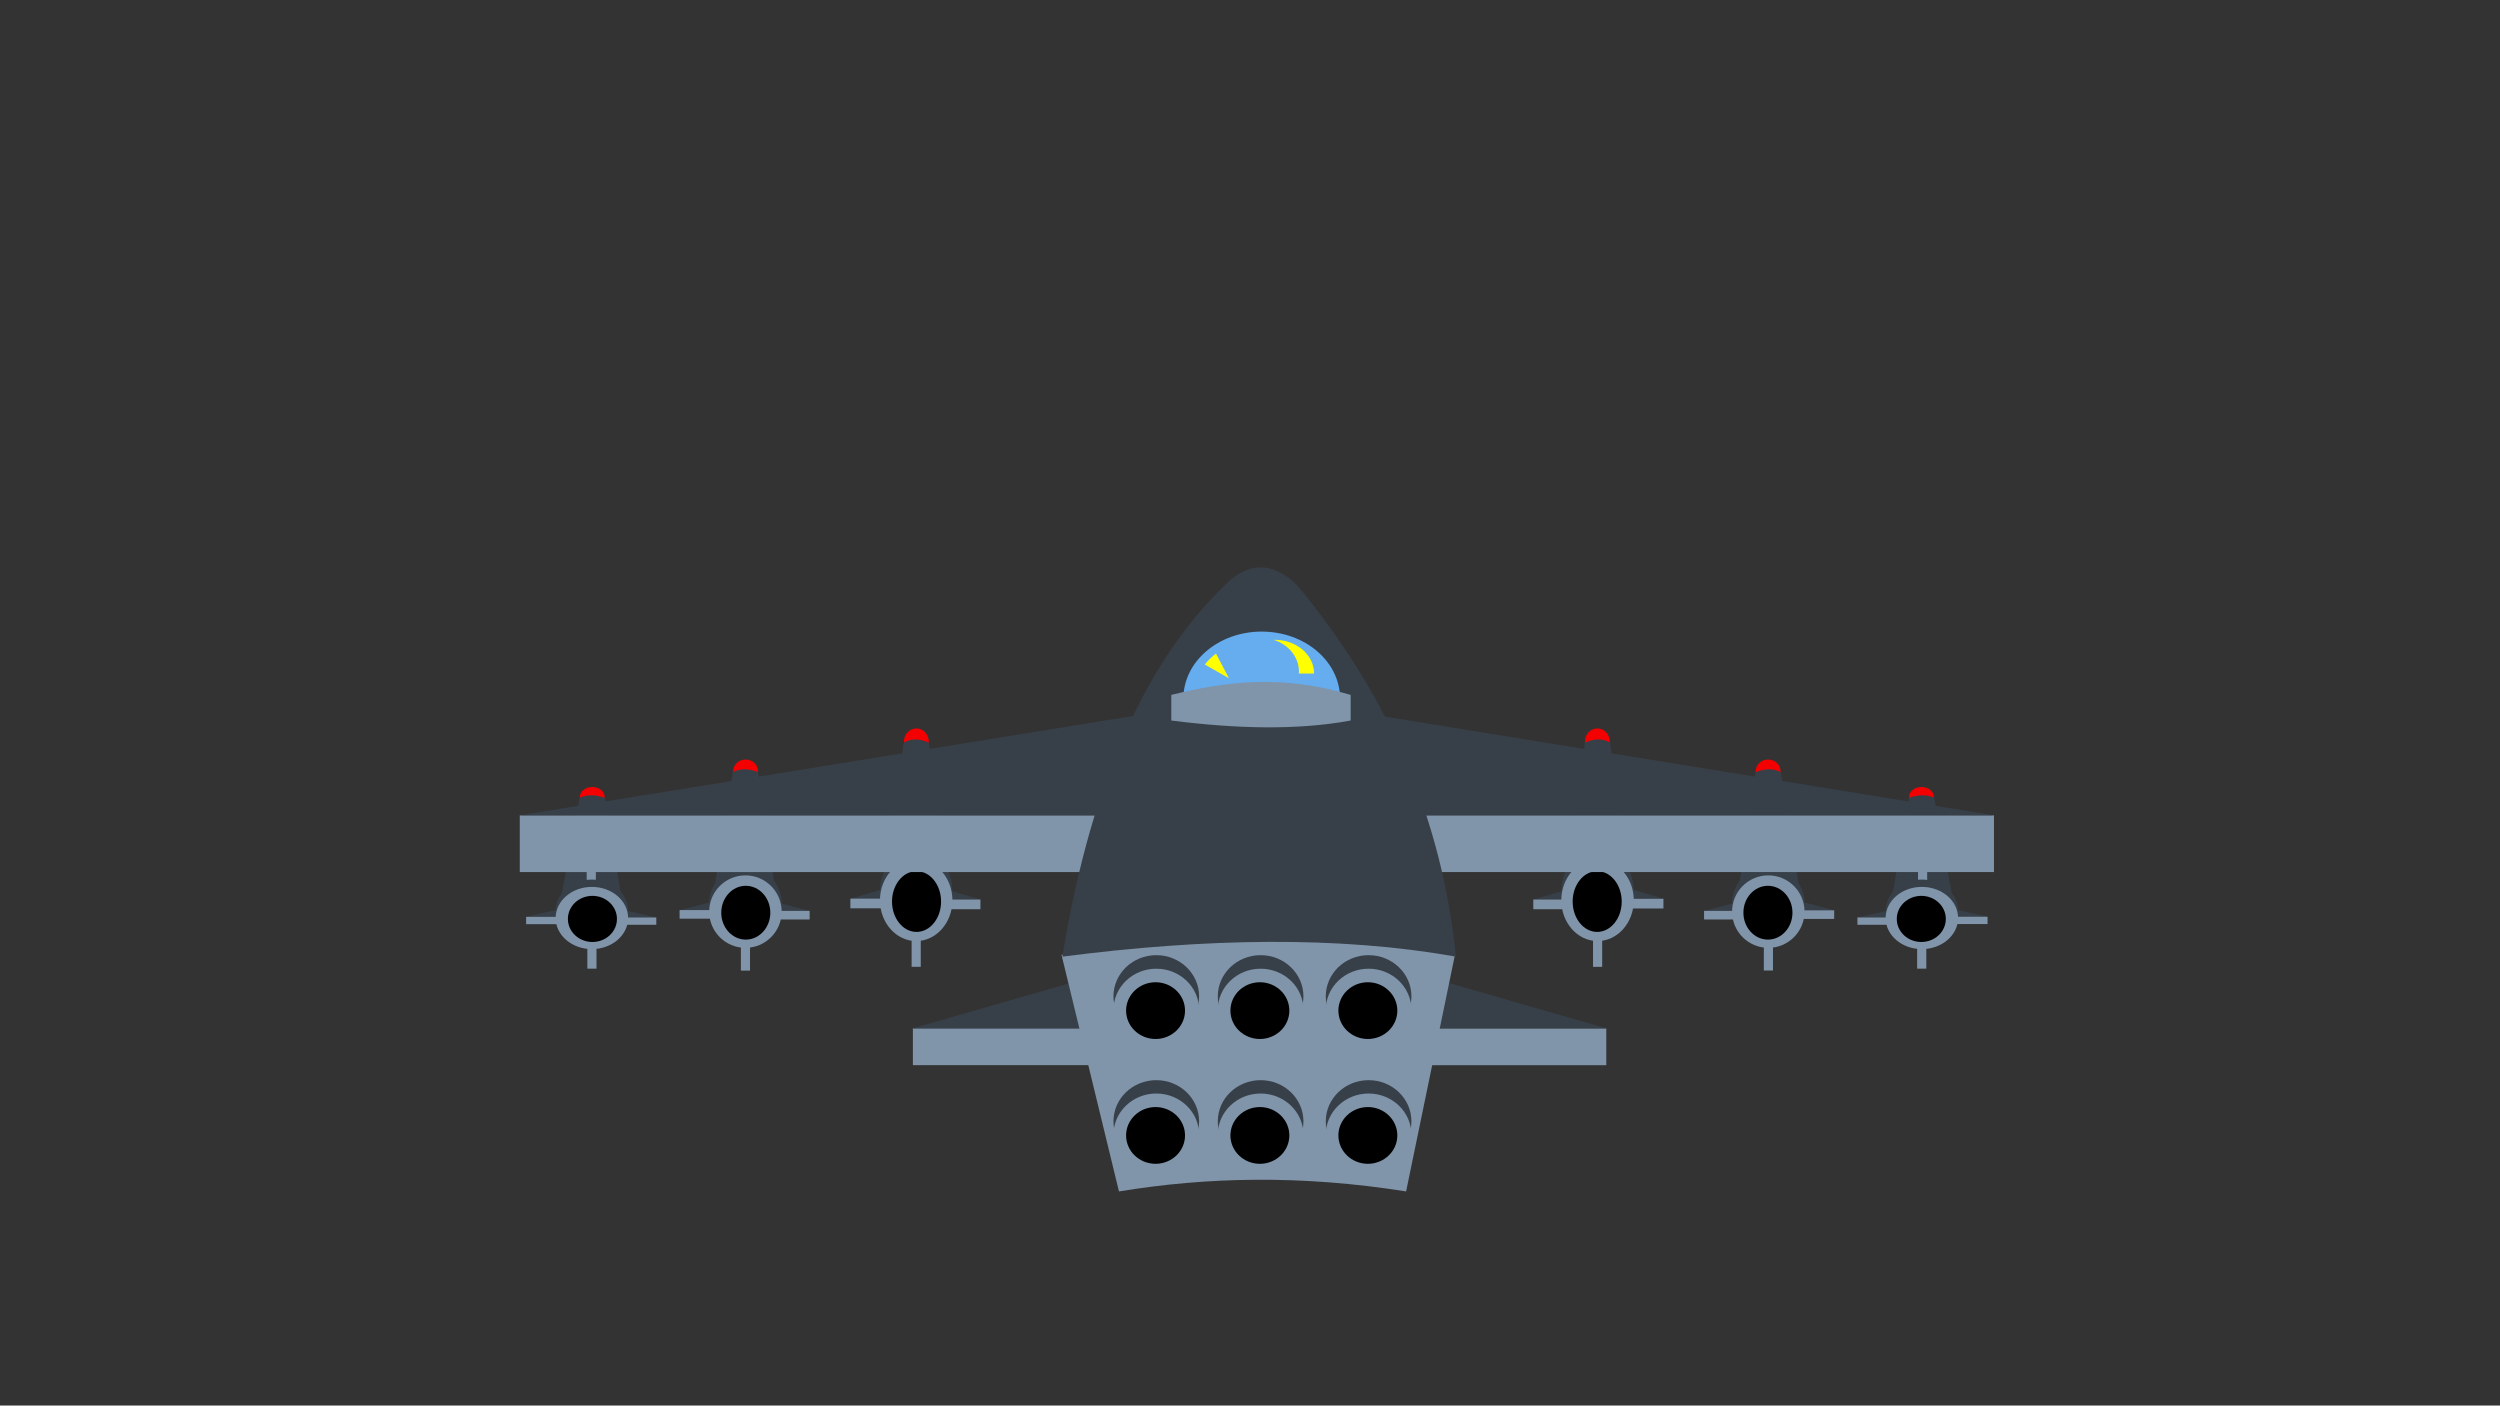 <?xml version="1.0" encoding="utf-8"?>
<!-- Generator: Adobe Illustrator 22.1.0, SVG Export Plug-In . SVG Version: 6.00 Build 0)  -->
<svg version="1.1" id="Lager_1" xmlns="http://www.w3.org/2000/svg" xmlns:xlink="http://www.w3.org/1999/xlink" x="0px" y="0px"
	 viewBox="0 0 1366 768" style="enable-background:new 0 0 1366 768;" xml:space="preserve">
<rect x="0" y="0" width="1366" height="768" fill="#333333" stroke="none"/>
<style type="text/css">
	.st0{fill:#8094AA;}
	.st1{fill:#374049;}
	.st2{fill:#F40000;}
	.st3{fill:#65ADEF;}
	.st4{fill:#FFFF00;}
</style>
<g>
	<rect x="498.8" y="561.9" class="st0" width="124.7" height="20.1"/>
	<polygon class="st1" points="623.5,526 498.8,561.9 498.8,561.9 623.5,561.9 	"/>
</g>
<g>
	
		<rect x="753" y="561.9" transform="matrix(-1 -7.980340e-11 7.980340e-11 -1 1630.674 1143.925)" class="st0" width="124.7" height="20.1"/>
	<polygon class="st1" points="753,526 877.7,561.9 877.7,561.9 753,561.9 	"/>
</g>
<g>
	<g>
		<ellipse class="st2" cx="500.7" cy="405.2" rx="6.8" ry="7.2"/>
		<path class="st1" d="M482.3,487.1H518l-10.5-81.3c-5.3-2.4-9.8-2.4-13.7,0L482.3,487.1z"/>
		<g>
			<g>
				
					<rect x="491.2" y="516.4" transform="matrix(2.559791e-12 -1 1 2.559791e-12 -18.296 1019.471)" class="st0" width="18.8" height="5"/>
			</g>
			
				<rect x="490.8" y="457.3" transform="matrix(2.511830e-12 -1 1 2.511830e-12 40.416 959.933)" class="st0" width="18.8" height="5"/>
			<g>
				<polyline class="st1" points="517.9,486.3 535.7,491.5 535.7,491.5 517.9,491.5 				"/>
				<polyline class="st0" points="517.9,491.5 535.7,491.5 535.7,496.8 517.9,496.8 				"/>
			</g>
			<g>
				<polygon class="st1" points="464.6,491.1 482.4,491.1 482.4,485.8 464.6,491.1 				"/>
				
					<rect x="464.6" y="491.1" transform="matrix(-1 -4.484159e-11 4.484159e-11 -1 947.046 987.401)" class="st0" width="17.8" height="5.3"/>
			</g>
			<ellipse class="st1" cx="500.6" cy="486.7" rx="19.8" ry="22.3"/>
			<ellipse class="st0" cx="500.6" cy="491.9" rx="19.8" ry="22.3"/>
			<ellipse cx="500.8" cy="492.6" rx="13.4" ry="16.6"/>
		</g>
	</g>
	<g>
		<ellipse class="st2" cx="407.4" cy="421.4" rx="6.8" ry="6.4"/>
		<path class="st1" d="M389,493.8h35.7l-10.5-71.9c-5.3-2.1-9.8-2.1-13.7,0L389,493.8z"/>
		<g>
			<g>
				
					<rect x="398.9" y="519.5" transform="matrix(-3.001982e-12 -1 1 -3.001982e-12 -114.689 929.245)" class="st0" width="16.7" height="5"/>
			</g>
			
				<rect x="398.5" y="467.2" transform="matrix(-3.056161e-12 -1 1 -3.056161e-12 -62.784 876.514)" class="st0" width="16.7" height="5"/>
			<g>
				<polyline class="st1" points="424.6,493.1 442.4,497.7 442.4,497.7 424.6,497.7 				"/>
				<polyline class="st0" points="424.6,497.7 442.4,497.7 442.4,502.4 424.6,502.4 				"/>
			</g>
			<g>
				<polygon class="st1" points="371.3,497.4 389.1,497.4 389.1,492.7 371.3,497.4 				"/>
				
					<rect x="371.3" y="497.4" transform="matrix(-1 -4.484159e-11 4.484159e-11 -1 760.428 999.367)" class="st0" width="17.8" height="4.7"/>
			</g>
			<ellipse class="st1" cx="407.3" cy="493.5" rx="19.8" ry="19.8"/>
			<ellipse class="st0" cx="407.3" cy="498.1" rx="19.8" ry="19.8"/>
			<ellipse cx="407.5" cy="498.7" rx="13.4" ry="14.7"/>
		</g>
	</g>
	<g>
		<ellipse class="st2" cx="323.6" cy="435.5" rx="6.8" ry="5.5"/>
		<path class="st1" d="M305.2,497.9h35.7l-10.5-62c-5.3-1.8-9.8-1.8-13.7,0L305.2,497.9z"/>
		<g>
			<g>
				
					<rect x="316.3" y="519.6" transform="matrix(-1.064653e-11 -1 1 -1.064653e-11 -198.675 845.571)" class="st0" width="14.4" height="5"/>
			</g>
			
				<rect x="315.9" y="474.6" transform="matrix(-1.077354e-11 -1 1 -1.077354e-11 -154.03 800.1)" class="st0" width="14.4" height="5"/>
			<g>
				<polyline class="st1" points="340.8,497.3 358.6,501.3 358.6,501.3 340.8,501.3 				"/>
				<polyline class="st0" points="340.8,501.3 358.6,501.3 358.6,505.3 340.8,505.3 				"/>
			</g>
			<g>
				<polygon class="st1" points="287.5,500.9 305.3,500.9 305.3,496.9 287.5,500.9 				"/>
				
					<rect x="287.5" y="500.9" transform="matrix(-1 -4.484159e-11 4.484159e-11 -1 592.767 1005.864)" class="st0" width="17.8" height="4"/>
			</g>
			<ellipse class="st1" cx="323.4" cy="497.6" rx="19.8" ry="17"/>
			<ellipse class="st0" cx="323.4" cy="501.6" rx="19.8" ry="17"/>
			<ellipse cx="323.7" cy="502.1" rx="13.4" ry="12.6"/>
		</g>
	</g>
	<g>
		<rect x="284" y="445.5" class="st0" width="342.5" height="31"/>
		<polygon class="st1" points="626.5,390 284,445.5 284,445.5 626.5,445.5 		"/>
	</g>
</g>
<g>
	<g>
		<ellipse class="st2" cx="872.8" cy="405.2" rx="6.8" ry="7.2"/>
		<path class="st1" d="M891.2,487.1h-35.7l10.5-81.3c5.3-2.4,9.8-2.4,13.7,0L891.2,487.1z"/>
		<g>
			<g>
				
					<rect x="863.5" y="516.4" transform="matrix(4.230578e-11 -1 1 4.230578e-11 354.029 1391.795)" class="st0" width="18.8" height="5"/>
			</g>
			
				<rect x="863.9" y="457.3" transform="matrix(4.240259e-11 -1 1 4.240259e-11 413.567 1333.084)" class="st0" width="18.8" height="5"/>
			<g>
				<polyline class="st1" points="855.6,486.3 837.8,491.5 837.8,491.5 855.6,491.5 				"/>
				<polyline class="st0" points="855.6,491.5 837.8,491.5 837.8,496.8 855.6,496.8 				"/>
			</g>
			<g>
				<polygon class="st1" points="908.9,491.1 891.1,491.1 891.1,485.8 908.9,491.1 				"/>
				<rect x="891.1" y="491.1" class="st0" width="17.8" height="5.3"/>
			</g>
			<ellipse class="st1" cx="872.9" cy="486.7" rx="19.8" ry="22.3"/>
			<ellipse class="st0" cx="872.9" cy="491.9" rx="19.8" ry="22.3"/>
			<ellipse cx="872.7" cy="492.6" rx="13.4" ry="16.6"/>
		</g>
	</g>
	<g>
		<ellipse class="st2" cx="966.1" cy="421.4" rx="6.8" ry="6.4"/>
		<path class="st1" d="M984.5,493.8h-35.7l10.5-71.9c5.3-2.1,9.8-2.1,13.7,0L984.5,493.8z"/>
		<g>
			<g>
				
					<rect x="957.9" y="519.5" transform="matrix(4.791906e-11 -1 1 4.791906e-11 444.255 1488.189)" class="st0" width="16.7" height="5"/>
			</g>
			
				<rect x="958.3" y="467.2" transform="matrix(4.791906e-11 -1 1 4.791906e-11 496.986 1436.284)" class="st0" width="16.7" height="5"/>
			<g>
				<polyline class="st1" points="948.9,493.1 931.1,497.7 931.1,497.7 948.9,497.7 				"/>
				<polyline class="st0" points="948.9,497.7 931.1,497.7 931.1,502.4 948.9,502.4 				"/>
			</g>
			<g>
				<polygon class="st1" points="1002.2,497.4 984.4,497.4 984.4,492.7 1002.2,497.4 				"/>
				<rect x="984.4" y="497.4" class="st0" width="17.8" height="4.7"/>
			</g>
			<ellipse class="st1" cx="966.2" cy="493.5" rx="19.8" ry="19.8"/>
			<ellipse class="st0" cx="966.2" cy="498.1" rx="19.8" ry="19.8"/>
			<ellipse cx="966" cy="498.7" rx="13.4" ry="14.7"/>
		</g>
	</g>
	<g>
		<ellipse class="st2" cx="1049.9" cy="435.5" rx="6.8" ry="5.5"/>
		<path class="st1" d="M1068.3,497.9h-35.7l10.5-62c5.3-1.8,9.8-1.8,13.7,0L1068.3,497.9z"/>
		<g>
			<g>
				
					<rect x="1042.9" y="519.6" transform="matrix(5.551388e-11 -1 1 5.551388e-11 527.929 1572.175)" class="st0" width="14.4" height="5"/>
			</g>
			
				<rect x="1043.3" y="474.6" transform="matrix(5.564000e-11 -1 1 5.564000e-11 573.4 1527.531)" class="st0" width="14.4" height="5"/>
			<g>
				<polyline class="st1" points="1032.7,497.3 1014.9,501.3 1014.9,501.3 1032.7,501.3 				"/>
				<polyline class="st0" points="1032.7,501.3 1014.9,501.3 1014.9,505.3 1032.7,505.3 				"/>
			</g>
			<g>
				<polygon class="st1" points="1086,500.9 1068.2,500.9 1068.2,496.9 1086,500.9 				"/>
				<rect x="1068.2" y="500.9" class="st0" width="17.8" height="4"/>
			</g>
			<ellipse class="st1" cx="1050.1" cy="497.6" rx="19.8" ry="17"/>
			<ellipse class="st0" cx="1050.1" cy="501.6" rx="19.8" ry="17"/>
			<ellipse cx="1049.8" cy="502.1" rx="13.4" ry="12.6"/>
		</g>
	</g>
	
		<rect x="747" y="445.5" transform="matrix(-1 -4.489843e-11 4.489843e-11 -1 1836.5 921.99)" class="st0" width="342.5" height="31"/>
	<polygon class="st1" points="747,390 1089.5,445.5 1089.5,445.5 747,445.5 	"/>
</g>
<path class="st0" d="M768.3,651c-57.3-9.1-108.9-7.9-156.9,0L580,521.7c74-9.5,145.9-10.6,215,0L768.3,651z"/>
<path class="st1" d="M708.5,319.5c-13.6-13-26.7-12.3-39,0c-48,46.2-75.1,118-89,203.2c78.3-10.1,150.9-11.4,215,0
	C788.1,449.4,760.2,381.4,708.5,319.5z"/>
<g>
	<g>
		<ellipse class="st1" cx="747.8" cy="544.4" rx="23.4" ry="22.5"/>
		<ellipse class="st0" cx="747.8" cy="551.8" rx="23.4" ry="22.5"/>
		<ellipse cx="747.4" cy="552.2" rx="16.1" ry="15.5"/>
	</g>
	<g>
		<ellipse class="st1" cx="688.8" cy="544.4" rx="23.4" ry="22.5"/>
		<ellipse class="st0" cx="688.8" cy="551.8" rx="23.4" ry="22.5"/>
		<ellipse cx="688.4" cy="552.2" rx="16.1" ry="15.5"/>
	</g>
	<g>
		<ellipse class="st1" cx="631.8" cy="544.4" rx="23.4" ry="22.5"/>
		<ellipse class="st0" cx="631.8" cy="551.8" rx="23.4" ry="22.5"/>
		<ellipse cx="631.4" cy="552.2" rx="16.1" ry="15.5"/>
	</g>
	<g>
		<ellipse class="st1" cx="747.8" cy="612.7" rx="23.4" ry="22.5"/>
		<ellipse class="st0" cx="747.8" cy="620" rx="23.4" ry="22.5"/>
		<ellipse cx="747.4" cy="620.4" rx="16.1" ry="15.5"/>
	</g>
	<g>
		<ellipse class="st1" cx="688.8" cy="612.7" rx="23.4" ry="22.5"/>
		<ellipse class="st0" cx="688.8" cy="620" rx="23.4" ry="22.5"/>
		<ellipse cx="688.4" cy="620.4" rx="16.1" ry="15.5"/>
	</g>
	<g>
		<ellipse class="st1" cx="631.8" cy="612.7" rx="23.4" ry="22.5"/>
		<ellipse class="st0" cx="631.8" cy="620" rx="23.4" ry="22.5"/>
		<ellipse cx="631.4" cy="620.4" rx="16.1" ry="15.5"/>
	</g>
</g>
<path class="st3" d="M689.4,345.1c-23.7,0-42.8,16.4-42.8,36.6c30.6-6.1,59.5-7.1,85.6,0C732.2,361.5,713.1,345.1,689.4,345.1z"/>
<path class="st4" d="M664.4,357.1c-2.2,1.7-4.3,3.7-6.1,6l13.2,7.5L664.4,357.1z"/>
<path class="st4" d="M697.4,350.1c8.2,3.3,12.8,10.5,12.3,17.9h8.3c0-10.2-9.6-18.4-21.5-18.4c-0.2,0-0.4,0-0.5,0
	C696.4,349.8,696.9,350,697.4,350.1z"/>
<path class="st0" d="M738,393.7c-29.3,5.4-62.5,4.5-98,0v-14c29.6-7.4,60.6-11.3,98,0V393.7z"/>
</svg>
